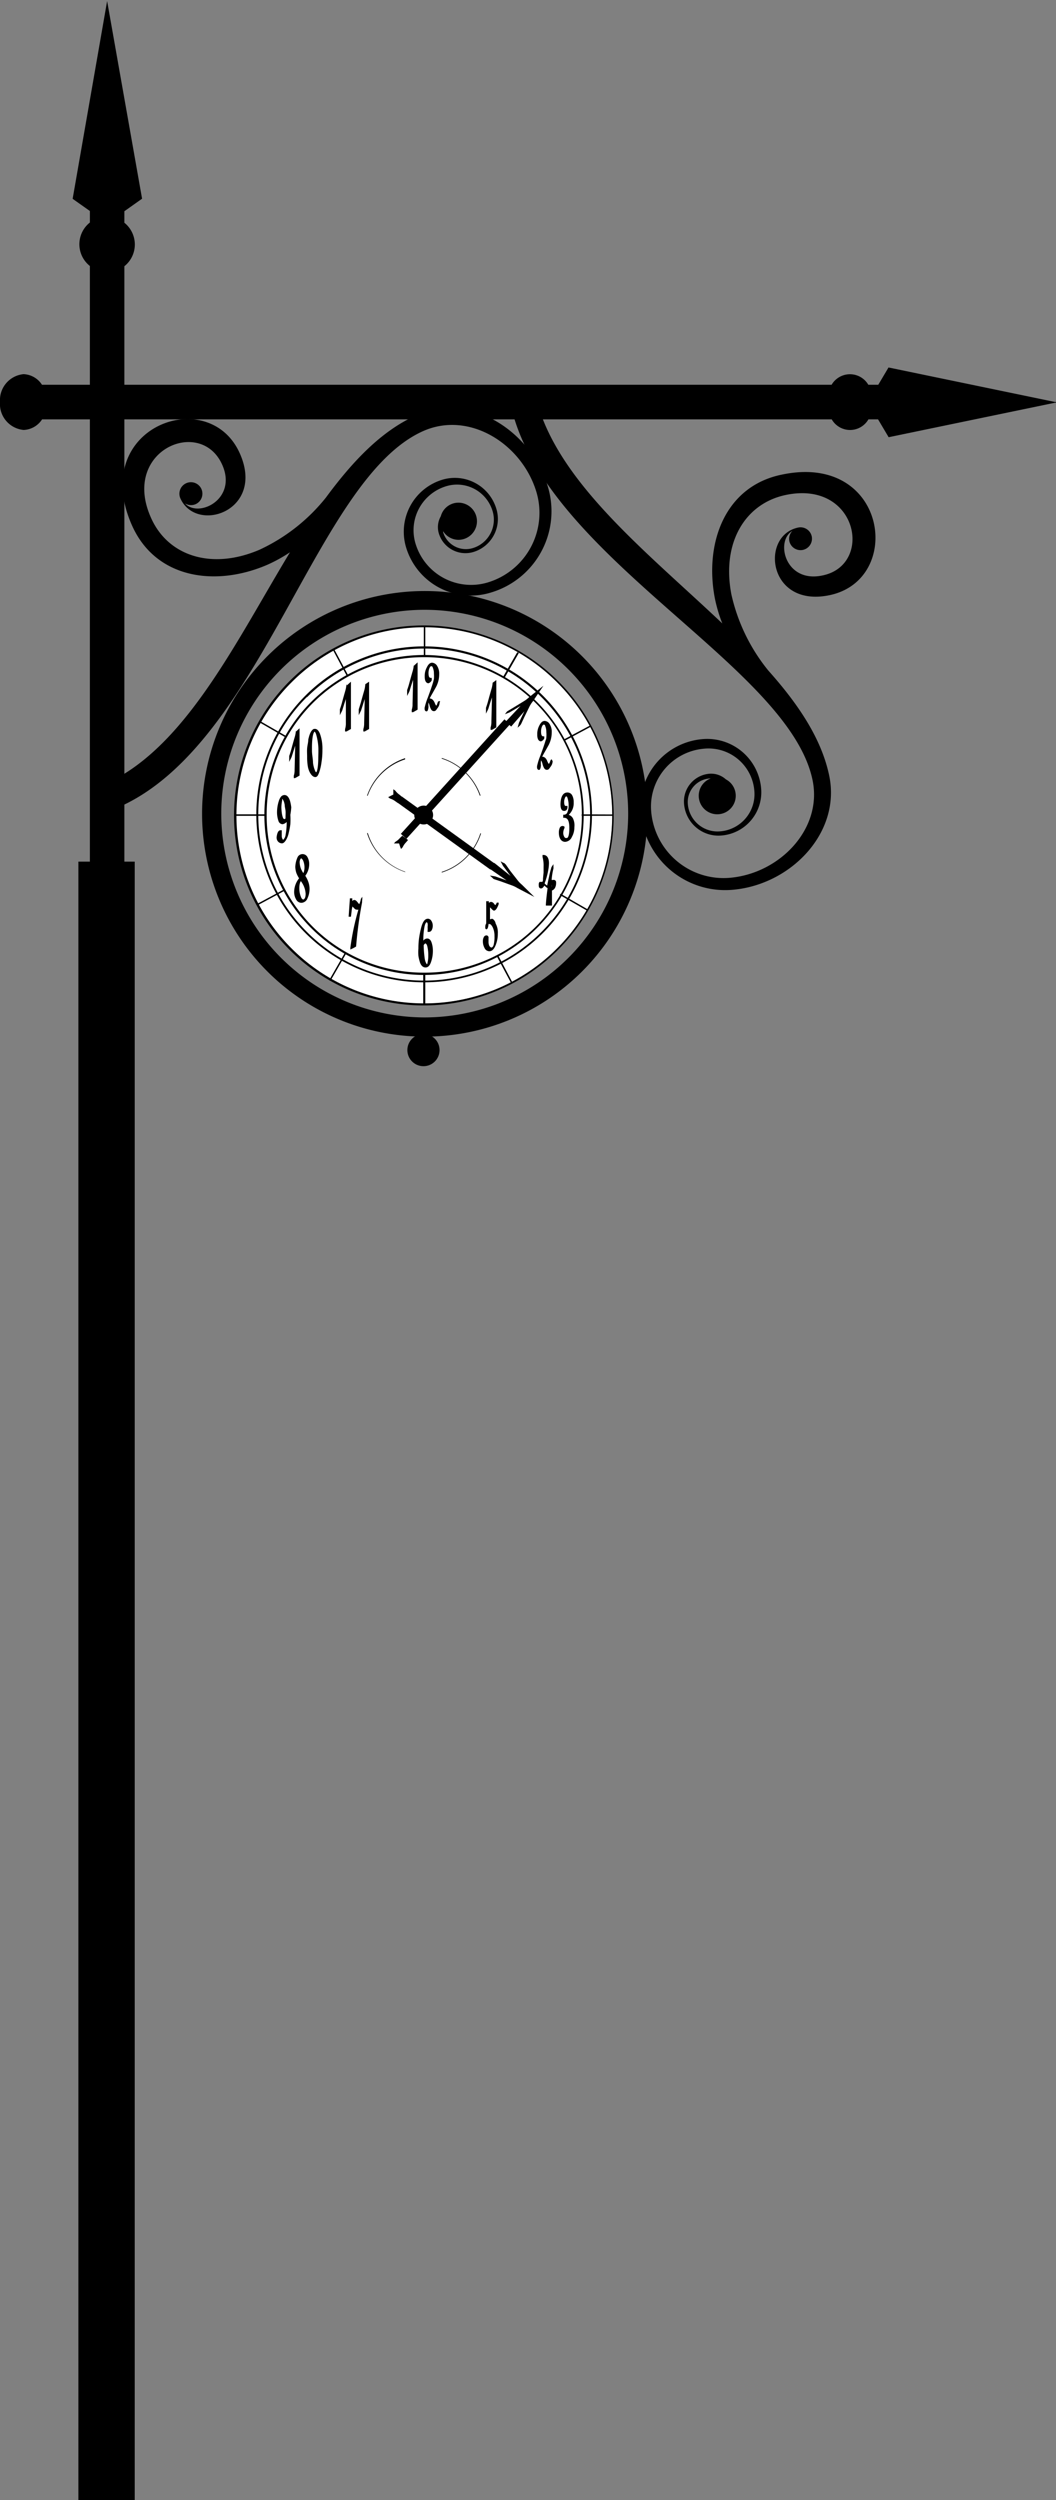 <svg xmlns="http://www.w3.org/2000/svg" viewBox="0 0 91.87 217.29"><rect x="0" y="0" width="91.87" height="217.29" fill="#808080" stroke="none"/><defs><style>.cls-1{fill:#fff;}</style></defs><title>Ресурс 17clock</title><g id="Слой_2" data-name="Слой 2"><g id="Layer_1" data-name="Layer 1"><circle cx="36.84" cy="91.27" r="1.4"/><path d="M91.87,34.94h-.08l-14.49-3-.89,1.5h-.87a1.85,1.85,0,0,0-3.19,0H3.65a2,2,0,0,0-1.6-.92A2.27,2.27,0,0,0,0,34.93a2.27,2.27,0,0,0,2.06,2.44,2,2,0,0,0,1.6-.92h68.7a1.84,1.84,0,0,0,3.19,0h.84L77.31,38l14.49-3h.08Z"/><path d="M47.65,42.26C46.17,37.4,40.81,34,36.17,36.12c-3,1.34-5.51,4-7.81,7.12a16,16,0,0,1-5.78,4.54c-4.22,1.81-8,.51-9.45-2.79-2.61-5.84,4.33-8.79,6.2-4.6,1.35,3-2.07,4.67-3.24,3.36a1,1,0,0,0,.93.07,1,1,0,0,0,.51-1.3A1,1,0,0,0,16.2,42a1,1,0,0,0-.51,1.31c1.4,3.12,7.41,1.09,5.17-3.91-2.72-6.08-13.19-2.27-9.37,6.28,2.06,4.61,7.24,5.35,11.74,3.42a13.2,13.2,0,0,0,2-1.1c-4.52,7.47-8.67,16.07-15,19.6a.56.56,0,0,1,0,.11,10.17,10.17,0,0,1,.16,2.42c12.44-5.54,17.06-28.49,26.42-32.66,4-1.78,8.58,1.09,9.85,5.27a6.32,6.32,0,0,1-4.21,7.88,5.05,5.05,0,0,1-6.3-3.37,4,4,0,0,1,2.7-5,3.23,3.23,0,0,1,4,2.16,2.58,2.58,0,0,1-1.72,3.23,2.07,2.07,0,0,1-2.58-1.38s0-.06,0-.09a1.59,1.59,0,0,0,1.33.75,1.61,1.61,0,0,0,0-3.23,1.59,1.59,0,0,0-1.53,1.18,1.9,1.9,0,0,0-.17,1.5,2.42,2.42,0,0,0,3,1.61,3,3,0,0,0,2-3.76,3.77,3.77,0,0,0-4.71-2.52,4.72,4.72,0,0,0-3.14,5.88,5.89,5.89,0,0,0,7.35,3.93A7.37,7.37,0,0,0,47.65,42.26Z"/><path d="M63.7,77.34c5.07-.41,9.48-4.94,8.44-9.92-.67-3.22-2.69-6.22-5.3-9.14a16,16,0,0,1-3.21-6.61c-.87-4.51,1.2-7.91,4.73-8.65,6.27-1.31,7.67,6.1,3.18,7-3.23.68-4.12-3-2.6-3.88a1,1,0,0,0-.27.89,1,1,0,0,0,1.16.77,1,1,0,0,0,.79-1.18,1,1,0,0,0-1.17-.77c-3.35.7-2.64,7,2.72,5.88,6.52-1.36,5-12.4-4.14-10.48-4.95,1-6.76,5.93-5.84,10.75a13.14,13.14,0,0,0,.65,2.19c-6.33-6-13.86-11.89-16-18.85h-.11A10.15,10.15,0,0,1,44.39,35C47.16,48.37,68.6,57.76,70.69,67.8c.89,4.27-2.89,8.15-7.24,8.5a6.32,6.32,0,0,1-6.8-5.79,5.05,5.05,0,0,1,4.63-5.44,4,4,0,0,1,4.35,3.71,3.24,3.24,0,0,1-3,3.48,2.59,2.59,0,0,1-2.79-2.37,2.06,2.06,0,0,1,1.9-2.23h.09a1.59,1.59,0,0,0-1,1.14,1.61,1.61,0,1,0,2.32-1.06,1.92,1.92,0,0,0-1.43-.49,2.42,2.42,0,0,0-2.21,2.6,3,3,0,0,0,3.25,2.77,3.77,3.77,0,0,0,3.46-4.06,4.71,4.71,0,0,0-5.08-4.32,5.89,5.89,0,0,0-5.4,6.35A7.37,7.37,0,0,0,63.7,77.34Z"/><path d="M11.73,21.25a2.43,2.43,0,0,0-.91-1.89v-1l1.54-1.09L9.32.09v0l-3,17.19,1.5,1.06v1a2.41,2.41,0,0,0,0,3.78V74.89H6.82v142.4h4.9V74.89h-.9V23.14A2.42,2.42,0,0,0,11.73,21.25Z"/><path d="M17.58,70.73A19.37,19.37,0,0,1,36.95,51.37h0A19.37,19.37,0,0,1,56.32,70.73h0A19.37,19.37,0,0,1,36.95,90.1h0A19.37,19.37,0,0,1,17.58,70.73Zm1.67,0a17.72,17.72,0,0,0,17.7,17.7h0a17.72,17.72,0,0,0,17.7-17.7h0A17.73,17.73,0,0,0,36.95,53h0a17.72,17.72,0,0,0-17.7,17.7Z"/><circle class="cls-1" cx="36.89" cy="70.85" r="16.38"/><path d="M22.3,70.78a14.6,14.6,0,0,1,14.6-14.6h0a14.6,14.6,0,0,1,14.6,14.6h0a14.6,14.6,0,0,1-14.6,14.6h0a14.6,14.6,0,0,1-14.6-14.6Zm4.4-10.2a14.37,14.37,0,0,0-4.23,10.2h0A14.37,14.37,0,0,0,26.7,81h0a14.38,14.38,0,0,0,10.2,4.23h0A14.4,14.4,0,0,0,47.11,81h0a14.39,14.39,0,0,0,4.23-10.2h0a14.39,14.39,0,0,0-4.23-10.2h0a14.39,14.39,0,0,0-10.2-4.23h0a14.38,14.38,0,0,0-10.2,4.23Z"/><path d="M20.36,70.87A16.51,16.51,0,0,1,36.87,54.36h0A16.51,16.51,0,0,1,53.39,70.87h0A16.52,16.52,0,0,1,36.87,87.39h0A16.51,16.51,0,0,1,20.36,70.87Zm5-11.56a16.29,16.29,0,0,0-4.79,11.56h0a16.29,16.29,0,0,0,4.79,11.56h0a16.29,16.29,0,0,0,11.56,4.78h0a16.29,16.29,0,0,0,11.55-4.78h0a16.3,16.3,0,0,0,4.79-11.56h0a16.29,16.29,0,0,0-4.79-11.56h0a16.28,16.28,0,0,0-11.55-4.79h0a16.29,16.29,0,0,0-11.56,4.79Z"/><path d="M23,70.83A13.91,13.91,0,0,1,36.87,56.93h0A13.91,13.91,0,0,1,50.78,70.83h0A13.91,13.91,0,0,1,36.87,84.74h0A13.91,13.91,0,0,1,23,70.83Zm4.2-9.71a13.68,13.68,0,0,0-4,9.71h0a13.68,13.68,0,0,0,4,9.71h0a13.68,13.68,0,0,0,9.71,4h0a13.69,13.69,0,0,0,9.71-4h0a13.7,13.7,0,0,0,4-9.71h0a13.69,13.69,0,0,0-4-9.71h0a13.7,13.7,0,0,0-9.71-4h0a13.68,13.68,0,0,0-9.71,4Z"/><path d="M38.43,65.88s0,0,0,.06a5.14,5.14,0,0,1,3.31,3.21h.07A5.24,5.24,0,0,0,38.43,65.88Z"/><path d="M35.24,65.9a5.24,5.24,0,0,0-3.31,3.26l.06,0A5.12,5.12,0,0,1,35.25,66Z"/><path d="M41.79,72.43a5.17,5.17,0,0,1-3.36,3.35s0,0,0,.06a5.23,5.23,0,0,0,3.42-3.4Z"/><path d="M35.24,75.76A5.14,5.14,0,0,1,32,72.41h-.07a5.23,5.23,0,0,0,3.35,3.4S35.24,75.78,35.24,75.76Z"/><circle cx="36.86" cy="70.84" r="0.82"/><path d="M37,57V54.4h-.13V57Z"/><path d="M36.82,84.62v2.66H37V84.63Z"/><path d="M49.08,64.41l2.29-1.23-.06-.11L49,64.3Z"/><path d="M24.72,77.3l-2.4,1.29.06.11,2.4-1.29Z"/><path d="M43.9,58.91l1.24-2.16L45,56.69l-1.25,2.17Z"/><path d="M30,82.82l-1.36,2.37.11.06,1.37-2.38Z"/><path d="M43.2,83.08l1.28,2.39.11-.06L43.32,83Z"/><path d="M30.26,58.64l-1.19-2.22-.11.06,1.19,2.23Z"/><path d="M24.94,64l-2.3-1.32-.06.11,2.31,1.33Z"/><path d="M48.77,77.68l-.07.11,2.37,1.36.06-.11Z"/><path d="M23.14,70.78H20.41v.13h2.74S23.14,70.82,23.14,70.78Z"/><path d="M50.6,70.78s0,.09,0,.13h2.69v-.12Z"/><path d="M36,57.8v0a2.67,2.67,0,0,1-.11.57c-.11.38-.2.7-.28,1s-.14.46-.19.61v.23l0,.28.2-.4c.14-.46.25-.8.32-1h0l-.05,2.11a1.35,1.35,0,0,1-.07.49l0,0v.21l.12,0,.13-.07.26-.15,0,0,0-4.11-.35.32ZM38.28,61v-.06H38.2c-.15.05-.1.11-.16.22a.44.44,0,0,1-.09.18.93.93,0,0,1-.13-.25c-.1-.23-.24-.38-.44-.38h0c.06-.12.14-.27.24-.44l.32-.57a2.36,2.36,0,0,0,.27-1.1,1.26,1.26,0,0,0-.18-.72.55.55,0,0,0-.44-.28c-.2,0-.35.17-.47.43a1.52,1.52,0,0,0-.17.68,1,1,0,0,0,0,.11c0,.33.1.55.32.57a.49.49,0,0,0,.29-.26v-.21h-.08c-.12,0-.2-.09-.2-.43s.15-.6.23-.59.1,0,.16.17a1.3,1.3,0,0,1,.08.48,2.62,2.62,0,0,1,0,.46l-.06.25-.07.23-.14.42-.25.69a5.71,5.71,0,0,0-.29.92l0,.09c0,.12.06.22.17.22s.15-.19.17-.39a1.57,1.57,0,0,1,0-.37c0-.07,0-.07,0-.07s0,0,0,.06a1.37,1.37,0,0,1,.1.3c.09.27.17.44.35.45s.22-.11.34-.27a.85.85,0,0,0,.18-.49Z"/><path d="M49.84,71.12a.69.69,0,0,0-.2-.22l-.16-.08a1.37,1.37,0,0,0,.43-1.07,1.23,1.23,0,0,0-.13-.62.46.46,0,0,0-.42-.25c-.38,0-.58.37-.6,1,0,.35.07.58.29.6s.31-.15.32-.3v-.07l0-.06H49.2c-.05,0-.12-.09-.12-.35s.12-.48.17-.48.09,0,.14.2a2,2,0,0,1,.08.58,1.46,1.46,0,0,1-.11.6.3.3,0,0,1-.28.21H49v.27h.08c.29,0,.45.24.45.87s-.09.84-.2.89h-.1s-.09,0-.14-.11A.66.66,0,0,1,49,72.4a1,1,0,0,1,.11-.43l0,0,0,0v-.12l0,0a.32.32,0,0,0-.18-.06.27.27,0,0,0-.24.18,1,1,0,0,0-.07.4c0,.49.21.8.55.8a.68.68,0,0,0,.58-.42,1.7,1.7,0,0,0,.22-.86A1.38,1.38,0,0,0,49.84,71.12Z"/><path d="M48.09,76.49a.17.17,0,0,0-.1,0,5.53,5.53,0,0,1,.16-1,.31.31,0,0,0,0-.11v-.07l0-.2-.17.25a8.45,8.45,0,0,0-.21.82l-.17.79a.9.9,0,0,1-.22-.19l.08-.22.09-.29a6.14,6.14,0,0,0,.15-.66,3.65,3.65,0,0,0,.06-.58c0-.43-.16-.72-.48-.72h-.08v.18a2.77,2.77,0,0,1,.09.83l0,.52-.05.52c0,.12,0,.22-.06.29h-.24l0,0a.5.5,0,0,0-.07.16l0,.16c0,.13.05.24.18.25s.22-.1.31-.25a1.78,1.78,0,0,0,.28.23c-.08.59-.13,1.06-.15,1.42v.09h.21l.16,0,.1,0,.06,0v-.06c0-.54,0-1,0-1.25a.49.49,0,0,0,.27-.24.87.87,0,0,0,.09-.39v-.1A.21.21,0,0,0,48.09,76.49Zm-.1.35v.06a.51.51,0,0,1,0,.2c0-.1,0-.2,0-.29l0,0Z"/><path d="M42.85,79.86a.46.46,0,0,0-.22.05l0-.27,0-.71c0-.06,0-.06,0-.07l.12.12a.57.57,0,0,0,.21.17h0c.18,0,.3-.24.42-.55v-.15l-.16,0c-.06.16-.12.21-.14.22l-.1-.12a.35.35,0,0,0-.25-.16.25.25,0,0,0-.2.1v-.16h-.23v.95l0,.51c0,.21,0,.37,0,.47a.49.49,0,0,0-.08.28.55.55,0,0,0,0,.13s0,.09.1.1.17-.23.18-.46l.08,0c.07,0,.17.07.28.28a1.72,1.72,0,0,1,.16.78,2.72,2.72,0,0,1-.08.78c-.06.16-.12.2-.2.21a.36.36,0,0,1-.16-.13.78.78,0,0,1-.08-.35l0-.28,0-.07,0,0a.19.19,0,0,0-.18-.23.26.26,0,0,0-.23.15.75.75,0,0,0-.08.35,1.2,1.2,0,0,0,.14.59.47.47,0,0,0,.42.29h0c.24,0,.41-.19.54-.5a2.66,2.66,0,0,0,.2-1.05,1.59,1.59,0,0,0-.19-.86A.59.59,0,0,0,42.85,79.86Z"/><path d="M37.54,81.9c-.07-.2-.2-.33-.38-.33a.46.46,0,0,0-.33.19V81.6a5.69,5.69,0,0,1,.09-1c.06-.34.16-.45.21-.44s0,0,.07.09a1,1,0,0,1,0,.32,2,2,0,0,1,0,.33l0,.1h.11a.29.29,0,0,0,.26-.18.79.79,0,0,0,.08-.35.77.77,0,0,0-.12-.43.37.37,0,0,0-.29-.19c-.32,0-.5.34-.63.9a8.23,8.23,0,0,0-.16.85,6.76,6.76,0,0,0-.05.84,4.35,4.35,0,0,0,0,.64,3.77,3.77,0,0,0,.12.52c.09.3.26.49.5.49s.38-.19.48-.48a2.92,2.92,0,0,0,.16-1A2.2,2.2,0,0,0,37.54,81.9Zm-.39,1.92h0s-.16-.14-.21-.58a9.19,9.19,0,0,1-.08-1.08A.35.35,0,0,1,37,82c.05,0,.13.06.18.27a3.26,3.26,0,0,1,.08.77,2.49,2.49,0,0,1-.05.56C37.18,83.8,37.15,83.81,37.15,83.81Z"/><path d="M31.52,78.13l0-.19-.13.2a1.35,1.35,0,0,1-.14.45h0l-.12-.14c-.1-.13-.18-.22-.31-.23a.25.25,0,0,0-.17.1v-.24h-.21l-.11,1.6h.2l.06-.48h0a1.77,1.77,0,0,1,.06-.35l0-.06a.81.81,0,0,1,.13.12c.09.09.13.14.23.15a.37.37,0,0,0,.17,0,22,22,0,0,0-.7,3.32v.15l.31-.15.19-.11,0,0v0a35.74,35.74,0,0,1,.52-3.84l0-.11Z"/><path d="M26.83,76.67a2.44,2.44,0,0,0-.27-.55,1.7,1.7,0,0,0,.34-1,1.22,1.22,0,0,0-.15-.62.48.48,0,0,0-.88.05,2.17,2.17,0,0,0-.18.8,1.88,1.88,0,0,0,.09.52,2.61,2.61,0,0,0,.24.47,1.92,1.92,0,0,0-.43,1.2,1.29,1.29,0,0,0,.18.65.52.52,0,0,0,.45.28h0a.59.59,0,0,0,.53-.39,1.92,1.92,0,0,0,.18-.84A1.79,1.79,0,0,0,26.83,76.67Zm-.54,1.47a.55.55,0,0,1-.11-.19,1.93,1.93,0,0,1-.14-.73,1.69,1.69,0,0,1,.05-.46,1,1,0,0,1,.08-.18,2,2,0,0,1,.42,1.1c0,.33-.09.47-.21.51ZM26.2,74.6h0s.11.05.18.22a1.53,1.53,0,0,1,.11.58,1.22,1.22,0,0,1-.1.49,2.5,2.5,0,0,1-.2-.36,1.76,1.76,0,0,1-.12-.55.59.59,0,0,1,.06-.3C26.17,74.61,26.2,74.6,26.2,74.6Z"/><path d="M25.34,70.17a3.94,3.94,0,0,0-.1-.53c-.1-.33-.25-.53-.48-.54a.41.41,0,0,0-.31.14,1.12,1.12,0,0,0-.19.37,3.24,3.24,0,0,0-.16,1,2.35,2.35,0,0,0,.12.73.4.4,0,0,0,.36.3.65.65,0,0,0,.31-.15l.05-.05v.1a5.63,5.63,0,0,1-.09,1,.74.74,0,0,1-.22.46.55.55,0,0,1-.12-.37l0-.38v-.09h-.09c-.21,0-.3.23-.35.55s.17.59.46.59h0c.13,0,.22-.1.33-.25a2,2,0,0,0,.26-.66,7.45,7.45,0,0,0,.14-.74,7.28,7.28,0,0,0,0-.83A6.21,6.21,0,0,0,25.34,70.17Zm-.86,0a3.29,3.29,0,0,1,.07-.61.58.58,0,0,1,0-.13h0s.16.13.22.54c0,.15.05.31.07.49s0,.37,0,.59-.13.12-.16.12S24.5,70.91,24.48,70.19Z"/><path d="M25.74,63.53v0a2.54,2.54,0,0,1-.11.57c-.11.38-.2.7-.28,1s-.14.46-.19.61v.23l0,.28.2-.4c.15-.45.25-.8.32-1h0l-.05,2.1a1.57,1.57,0,0,1-.07.5l0,0v.21l.11,0,.13-.07.26-.15,0,0,0-4.11-.35.32Zm2.09.23c-.11-.25-.24-.41-.43-.41l-.09,0h0c-.24.11-.38.43-.49.93,0,.25-.08.5-.1.76s0,.51,0,.75a4.75,4.75,0,0,0,.06.82,1.83,1.83,0,0,0,.18.54c.14.24.28.38.46.39s.26-.17.35-.41a4.59,4.59,0,0,0,.2-.88,6.4,6.4,0,0,0,.08-.95v-.11A3.81,3.81,0,0,0,27.83,63.76Zm-.14,2.07c0,.8-.1,1.26-.18,1.29l0,0s-.05,0-.1-.13a2.53,2.53,0,0,1-.18-.7c0-.31-.08-.65-.09-1V65c0-.83.1-1.31.23-1.41h0s.09.06.15.3a5,5,0,0,1,.18,1.16c0,.08,0,.19,0,.33Z"/><path d="M30.14,59.47v0a2.65,2.65,0,0,1-.1.57c-.11.38-.2.7-.28,1s-.14.46-.19.61v.23l0,.28.2-.4c.14-.45.25-.8.32-1h0l0,2.11a1.61,1.61,0,0,1-.07.5l0,0v.21l.12,0,.13-.07.26-.15,0,0,0-4.11-.35.32Zm1.64,0,0,0v0a2.46,2.46,0,0,1-.1.57c-.11.38-.2.7-.28,1l-.19.61v.23l0,.28.2-.4c.15-.45.25-.8.32-1v0l-.05,2.11a1.57,1.57,0,0,1-.07.5l0,0v.21l.11,0,.13-.07.26-.15,0,0,0-4.11Z"/><path d="M42.86,59.34l0,0v0a2.7,2.7,0,0,1-.11.57c-.11.38-.2.7-.28,1s-.14.46-.19.61v.23l0,.28.2-.41c.14-.46.25-.8.32-1h0l-.05,2.11a1.49,1.49,0,0,1-.07.5l0,0v.21l.11,0,.13-.07.26-.15,0,0,0-4.11Z"/><path d="M48.05,66.11,48,66H48c-.14.05-.09.11-.16.22a.5.5,0,0,1-.09.18.87.87,0,0,1-.14-.25c-.09-.23-.24-.38-.44-.38h0c.06-.12.14-.27.24-.44l.32-.57a2.38,2.38,0,0,0,.27-1.1,1.23,1.23,0,0,0-.18-.72.53.53,0,0,0-.44-.28c-.2,0-.35.17-.47.42a1.53,1.53,0,0,0-.17.68s0,.07,0,.11c0,.33.1.55.32.57a.49.49,0,0,0,.29-.26V64h-.08c-.12,0-.2-.09-.2-.43s.15-.6.23-.59.1,0,.15.17a1.31,1.31,0,0,1,.08.48,2.49,2.49,0,0,1,0,.46c0,.05,0,.14-.06.25l-.07.23-.14.42-.25.69a5.09,5.09,0,0,0-.29.92l0,.09c0,.12.06.23.17.23s.15-.19.17-.39a1.59,1.59,0,0,1,0-.37c0-.07,0-.07,0-.07s0,0,.05.06a1.34,1.34,0,0,1,.1.31c.09.27.17.44.35.45s.22-.11.34-.27a.83.83,0,0,0,.18-.49Z"/><path d="M34.79,72.84a1.5,1.5,0,0,1-.38.32h0l-.14.15.12,0,.14,0,.19,0,.07.22.05.14.05.12.14-.15v0a1.53,1.53,0,0,1,.28-.41l.19-.22L35,72.64Z"/><path d="M45.33,62.94v0l0,0,.27-.58.44-.9a2.46,2.46,0,0,1,.31-.49l0,0h0l.93-1.37-1.25,1h0l0,0a2.49,2.49,0,0,1-.46.35l-.85.52-.55.33,0,0h0l-.07.05,0,0-.17.23.42-.17.94-.56h0L44,62.72l.47.43,1.15-1.33h0c-.11.23-.27.55-.47,1l-.12.43.21-.19,0,0Z"/><rect x="33" y="67.56" width="13.45" height="0.65" transform="matrix(0.67, -0.74, 0.74, 0.67, -37.23, 51.63)"/><path d="M34.75,69.07a1.54,1.54,0,0,1-.36-.35v0l-.17-.12,0,.12s0,.07,0,.15,0,.14,0,.19l-.21.1-.13.07-.11.06.17.12h0a1.49,1.49,0,0,1,.45.23l.24.17.38-.52Z"/><path d="M42.94,76.4h0l0,0,.61.2.94.34a2.64,2.64,0,0,1,.53.25l0,0h0l1.47.77L45.4,76.89h0l0,0a2.47,2.47,0,0,1-.4-.42l-.62-.79L44,75.14l0,0,0,0L43.85,75l-.05,0-.25-.14.21.4c.29.38.5.67.66.87h0L43,75l-.38.52,1.45,1h0l-1-.35-.45-.07.21.19,0,0Z"/><polygon points="34.58 69.76 34.96 69.23 43.04 75.06 42.66 75.58 34.58 69.76"/></g></g></svg>